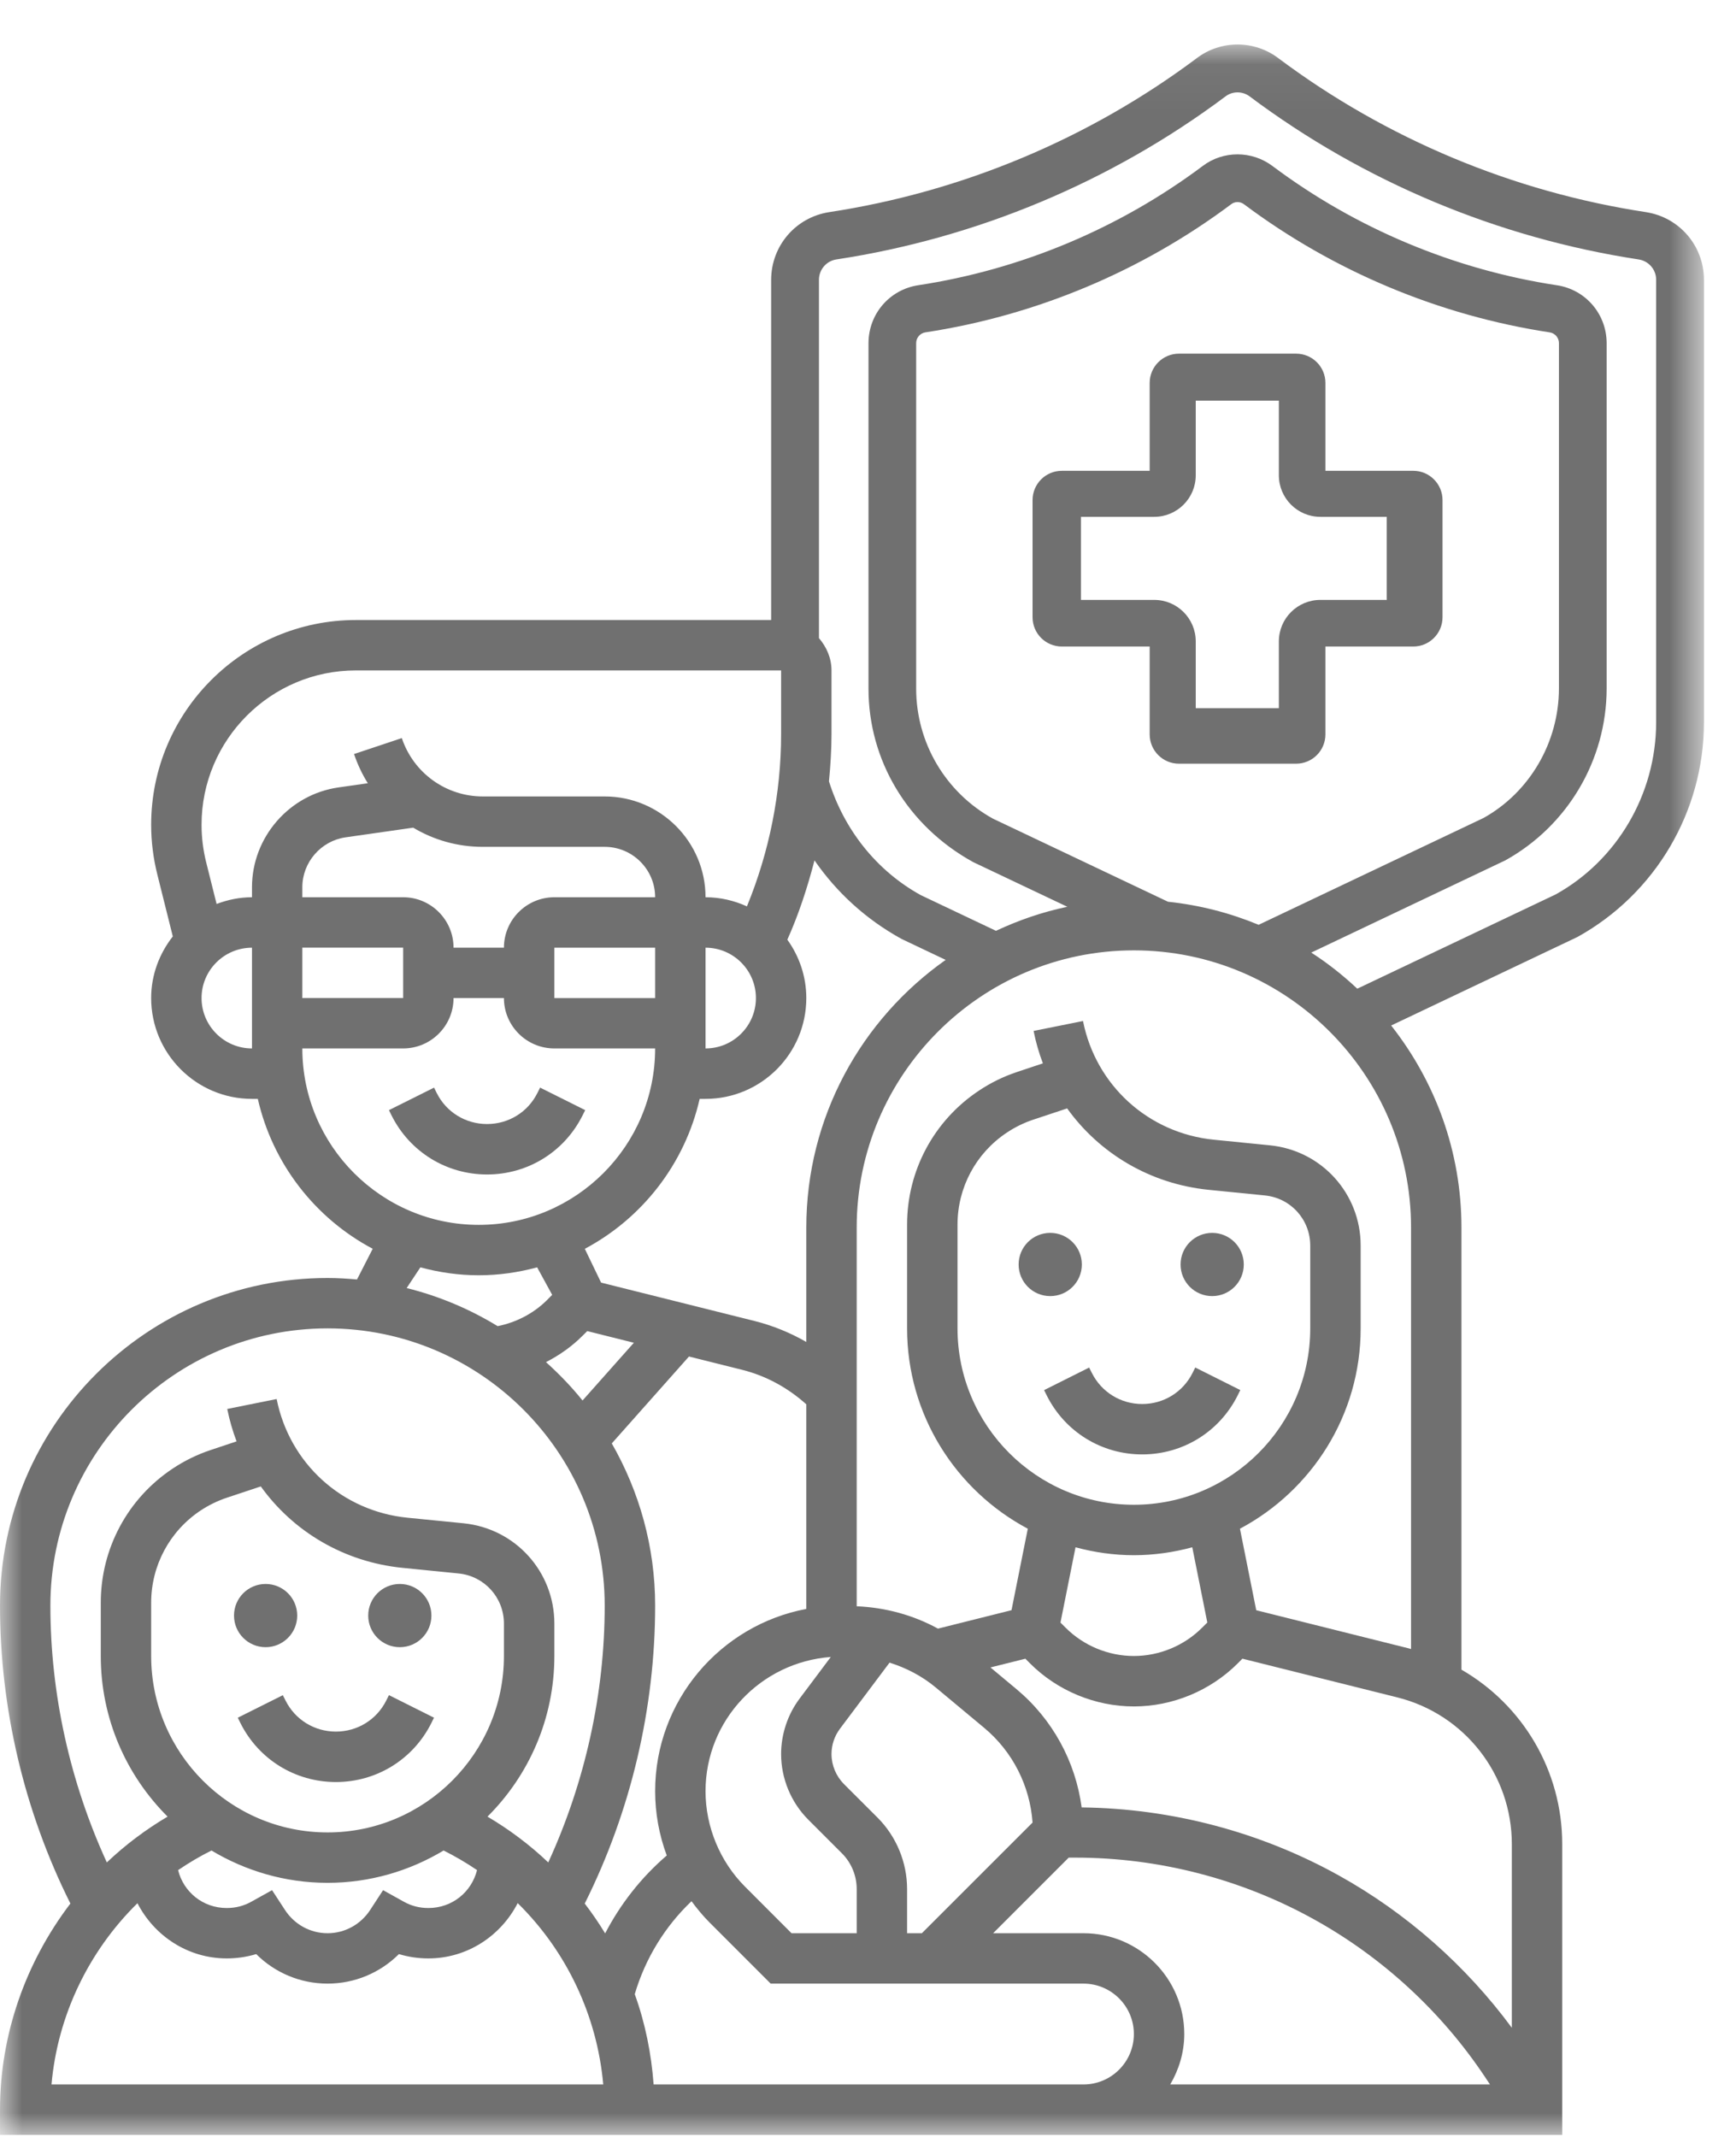 <?xml version="1.0" encoding="UTF-8"?>
<svg width="39px" height="48px" viewBox="0 0 39 48" version="1.1" xmlns="http://www.w3.org/2000/svg" xmlns:xlink="http://www.w3.org/1999/xlink">
    <title>D2F97BC5-FA1B-4C67-886A-463320EBC285</title>
    <defs>
        <polygon id="path-1" points="0 0.047 38.28 0.047 38.28 47 0 47"></polygon>
    </defs>
    <g id="Iconografía" stroke="none" stroke-width="1" fill="none" fill-rule="evenodd">
        <g id="Banorte---Iconografía---Coberturas" transform="translate(-50, -1136)">
            <g id="Group-20" transform="translate(50, 1136)">
                <path d="M31.154,13.475 L29.663,13.475 C29.148,13.475 28.73,13.892 28.73,14.408 L28.73,15.907 L26.863,15.907 L26.863,14.408 C26.863,13.892 26.445,13.475 25.93,13.475 L24.284,13.475 L24.284,11.609 L25.93,11.609 C26.445,11.609 26.863,11.191 26.863,10.676 L26.863,8.999 L28.73,8.999 L28.73,10.676 C28.73,11.191 29.148,11.609 29.663,11.609 L31.154,11.609 L31.154,13.475 Z M31.75,10.575 L29.776,10.575 L29.776,8.601 C29.776,8.238 29.482,7.944 29.117,7.944 L26.486,7.944 C26.123,7.944 25.828,8.238 25.828,8.601 L25.828,10.575 L23.855,10.575 C23.491,10.575 23.197,10.87 23.197,11.233 L23.197,13.865 C23.197,14.228 23.491,14.522 23.855,14.522 L25.828,14.522 L25.828,16.496 C25.828,16.86 26.123,17.154 26.486,17.154 L29.117,17.154 C29.482,17.154 29.776,16.86 29.776,16.496 L29.776,14.522 L31.75,14.522 C32.112,14.522 32.407,14.228 32.407,13.865 L32.407,11.233 C32.407,10.87 32.112,10.575 31.75,10.575 L31.75,10.575 Z" id="Fill-1" fill="#707070"></path>
                <g id="Group-5" transform="translate(0, 0.953)">
                    <mask id="mask-2" fill="white">
                        <use xlink:href="#path-1"></use>
                    </mask>
                    <g id="Clip-4"></g>
                    <path d="M37.206,15.278 C37.203,16.887 36.327,18.373 34.948,19.138 L30.492,21.255 C30.172,20.955 29.828,20.682 29.458,20.444 L33.817,18.373 C35.218,17.596 36.091,16.119 36.094,14.515 L36.094,6.749 C36.09,6.099 35.622,5.555 34.982,5.455 L34.979,5.455 C32.669,5.104 30.459,4.178 28.592,2.78 C28.127,2.427 27.478,2.425 27.016,2.778 C25.145,4.178 22.935,5.104 20.622,5.455 C19.981,5.556 19.514,6.1 19.511,6.752 L19.511,14.515 C19.511,16.12 20.384,17.598 21.864,18.412 L23.978,19.415 C23.417,19.532 22.882,19.718 22.375,19.955 L20.685,19.153 C19.675,18.595 18.959,17.667 18.623,16.597 C18.657,16.245 18.68,15.891 18.68,15.538 L18.68,14.106 C18.68,13.826 18.567,13.578 18.398,13.38 L18.398,5.331 C18.399,5.102 18.564,4.91 18.787,4.875 C21.946,4.395 24.969,3.13 27.531,1.213 C27.61,1.152 27.706,1.122 27.801,1.122 C27.897,1.122 27.995,1.152 28.077,1.215 C30.635,3.13 33.657,4.394 36.815,4.875 C37.04,4.911 37.205,5.102 37.206,5.328 L37.206,15.278 Z M26.24,19.302 L22.306,17.435 C21.243,16.848 20.582,15.73 20.582,14.515 L20.582,6.755 C20.582,6.633 20.67,6.532 20.786,6.513 C23.269,6.136 25.646,5.141 27.661,3.633 C27.702,3.602 27.751,3.586 27.801,3.586 C27.852,3.586 27.903,3.602 27.947,3.635 C29.957,5.14 32.333,6.135 34.816,6.513 C34.935,6.532 35.021,6.633 35.022,6.752 L35.022,14.514 C35.02,15.728 34.359,16.847 33.327,17.421 L28.276,19.82 C27.637,19.555 26.954,19.377 26.24,19.302 L26.24,19.302 Z M31.7,36.088 C31.688,36.085 31.677,36.08 31.665,36.077 L28.222,35.216 L27.856,33.385 C29.467,32.528 30.568,30.834 30.568,28.885 L30.568,27.026 C30.568,25.858 29.691,24.888 28.528,24.773 L27.268,24.647 C25.8,24.5 24.618,23.428 24.33,21.981 L23.22,22.204 C23.27,22.455 23.34,22.699 23.429,22.932 L22.851,23.125 C22.546,23.226 22.256,23.368 21.989,23.547 C20.98,24.218 20.378,25.342 20.378,26.555 L20.378,28.885 C20.378,30.834 21.479,32.528 23.09,33.385 L22.724,35.215 L21.072,35.629 C20.513,35.323 19.888,35.154 19.246,35.127 L19.246,26.621 C19.246,23.188 22.04,20.394 25.473,20.394 C28.906,20.394 31.7,23.188 31.7,26.621 L31.7,36.088 Z M27.123,35.492 L27.005,35.609 C26.602,36.013 26.043,36.244 25.473,36.244 C24.902,36.244 24.344,36.013 23.941,35.61 L23.824,35.493 L24.162,33.802 C24.581,33.915 25.019,33.98 25.473,33.98 C25.927,33.98 26.366,33.915 26.785,33.802 L27.123,35.492 Z M25.473,32.847 C23.289,32.847 21.511,31.07 21.511,28.885 L21.511,26.555 C21.511,25.722 21.924,24.95 22.617,24.489 C22.801,24.366 23,24.268 23.209,24.198 L23.974,23.944 C24.703,24.96 25.844,25.642 27.157,25.773 L28.416,25.899 C28.998,25.957 29.435,26.441 29.435,27.026 L29.435,28.885 C29.435,31.07 27.658,32.847 25.473,32.847 L25.473,32.847 Z M33.964,40.47 L33.964,44.595 C32.931,43.196 31.599,42.019 30.078,41.174 C28.313,40.193 26.318,39.669 24.3,39.645 C24.161,38.612 23.646,37.664 22.833,36.986 L22.251,36.501 L23.036,36.305 L23.141,36.411 C23.754,37.024 24.605,37.377 25.473,37.377 C26.341,37.377 27.192,37.024 27.806,36.41 L27.911,36.304 L31.392,37.174 C32.906,37.553 33.964,38.909 33.964,40.47 L33.964,40.47 Z M26.29,45.868 C26.485,45.533 26.605,45.15 26.605,44.735 C26.605,43.487 25.59,42.471 24.341,42.471 L22.311,42.471 L24.009,40.773 L24.161,40.773 C26.035,40.773 27.891,41.254 29.528,42.164 C31.061,43.015 32.385,44.236 33.358,45.695 L33.473,45.868 L26.29,45.868 Z M24.341,45.868 L14.684,45.868 C14.632,45.172 14.495,44.489 14.26,43.84 C14.494,43.044 14.935,42.323 15.535,41.752 C15.659,41.919 15.79,42.079 15.939,42.228 L17.314,43.603 L24.341,43.603 C24.965,43.603 25.473,44.111 25.473,44.735 C25.473,45.36 24.965,45.868 24.341,45.868 L24.341,45.868 Z M13.136,41.804 L13.139,41.799 C14.171,39.733 14.718,37.421 14.718,35.112 C14.718,33.786 14.36,32.545 13.744,31.469 L15.478,29.517 L16.673,29.816 C17.212,29.951 17.703,30.221 18.114,30.591 L18.114,35.187 C16.184,35.55 14.718,37.246 14.718,39.281 C14.718,39.782 14.81,40.269 14.979,40.725 C14.408,41.215 13.94,41.811 13.595,42.475 C13.455,42.244 13.301,42.02 13.136,41.804 L13.136,41.804 Z M1.157,45.868 C1.293,44.326 1.988,42.878 3.088,41.797 C3.465,42.529 4.219,43.037 5.094,43.037 C5.319,43.037 5.543,43.004 5.756,42.94 C6.178,43.361 6.75,43.603 7.359,43.603 C7.967,43.603 8.539,43.361 8.962,42.94 C9.175,43.004 9.398,43.037 9.623,43.037 C10.498,43.037 11.254,42.528 11.63,41.795 C12.73,42.875 13.415,44.326 13.552,45.868 L1.157,45.868 Z M10.717,41.053 C10.592,41.548 10.157,41.905 9.623,41.905 C9.424,41.905 9.237,41.857 9.068,41.761 L8.606,41.504 L8.317,41.947 C8.103,42.275 7.746,42.471 7.359,42.471 C6.972,42.471 6.614,42.275 6.401,41.947 L6.112,41.504 L5.65,41.761 C5.48,41.857 5.294,41.905 5.094,41.905 C4.56,41.905 4.125,41.548 4.001,41.054 C4.246,40.887 4.496,40.74 4.751,40.613 C5.516,41.071 6.406,41.339 7.359,41.339 C8.312,41.339 9.202,41.071 9.966,40.613 C10.221,40.74 10.472,40.887 10.717,41.053 L10.717,41.053 Z M7.359,40.207 C5.174,40.207 3.396,38.428 3.396,36.244 L3.396,35.047 C3.396,34.214 3.81,33.441 4.502,32.979 C4.686,32.857 4.886,32.759 5.095,32.689 L5.859,32.435 C6.588,33.451 7.73,34.133 9.043,34.264 L10.302,34.39 C10.883,34.448 11.321,34.932 11.321,35.516 L11.321,36.244 C11.321,38.428 9.543,40.207 7.359,40.207 L7.359,40.207 Z M1.132,35.112 C1.132,31.678 3.925,28.885 7.359,28.885 C10.792,28.885 13.585,31.678 13.585,35.112 C13.585,37.094 13.144,39.078 12.317,40.881 C12.11,40.684 11.892,40.499 11.661,40.326 C11.431,40.152 11.193,39.995 10.952,39.852 C11.879,38.928 12.454,37.653 12.454,36.244 L12.454,35.516 C12.454,34.349 11.577,33.38 10.414,33.263 L9.154,33.138 C7.685,32.991 6.504,31.92 6.215,30.472 L5.105,30.695 C5.156,30.946 5.226,31.19 5.315,31.423 L4.737,31.616 C4.432,31.717 4.142,31.859 3.874,32.038 C2.866,32.71 2.264,33.834 2.264,35.047 L2.264,36.244 C2.264,37.653 2.839,38.928 3.765,39.852 C3.523,39.995 3.287,40.152 3.057,40.325 C2.826,40.498 2.608,40.684 2.4,40.881 C1.573,39.078 1.132,37.095 1.132,35.112 L1.132,35.112 Z M6.792,22.597 L9.057,22.597 C9.681,22.597 10.189,22.09 10.189,21.465 L11.321,21.465 C11.321,22.09 11.829,22.597 12.454,22.597 L14.718,22.597 C14.718,24.782 12.94,26.56 10.755,26.56 C8.571,26.56 6.792,24.782 6.792,22.597 L6.792,22.597 Z M5.661,18.976 L5.661,19.201 C5.38,19.201 5.114,19.258 4.866,19.352 L4.631,18.413 C4.563,18.139 4.528,17.856 4.528,17.573 C4.528,15.662 6.083,14.106 7.995,14.106 L17.548,14.106 L17.548,15.538 C17.548,16.859 17.283,18.183 16.78,19.406 C16.496,19.277 16.182,19.201 15.85,19.201 C15.85,17.953 14.834,16.937 13.585,16.937 L10.847,16.937 C10.02,16.937 9.289,16.41 9.027,15.626 L7.954,15.984 C8.032,16.217 8.137,16.438 8.263,16.64 L7.605,16.734 C6.497,16.892 5.661,17.856 5.661,18.976 L5.661,18.976 Z M5.661,22.597 C5.036,22.597 4.528,22.09 4.528,21.465 C4.528,20.841 5.036,20.334 5.661,20.334 L5.661,22.597 Z M15.85,22.597 L15.85,20.334 C16.474,20.334 16.982,20.841 16.982,21.465 C16.982,22.09 16.474,22.597 15.85,22.597 L15.85,22.597 Z M12.454,21.466 L14.718,21.466 L14.718,20.334 L12.454,20.334 L12.454,21.466 Z M6.792,21.465 L9.057,21.465 L9.057,20.333 L6.792,20.333 L6.792,21.465 Z M6.792,19.201 L6.792,18.976 C6.792,18.416 7.21,17.934 7.765,17.855 L9.283,17.638 C9.744,17.915 10.281,18.069 10.847,18.069 L13.585,18.069 C14.21,18.069 14.718,18.577 14.718,19.201 L12.454,19.201 C11.829,19.201 11.321,19.709 11.321,20.334 L10.189,20.334 C10.189,19.709 9.681,19.201 9.057,19.201 L6.792,19.201 Z M11.18,28.835 C10.554,28.452 9.867,28.161 9.136,27.979 L9.444,27.514 C9.862,27.627 10.301,27.692 10.755,27.692 C11.209,27.692 11.648,27.627 12.067,27.514 L12.405,28.132 L12.288,28.25 C11.986,28.551 11.597,28.751 11.18,28.835 L11.18,28.835 Z M13.087,29.051 L13.193,28.946 L14.24,29.208 L13.087,30.505 C12.838,30.195 12.561,29.909 12.266,29.643 C12.566,29.489 12.846,29.293 13.087,29.051 L13.087,29.051 Z M18.114,26.621 L18.114,29.19 C17.75,28.981 17.359,28.821 16.947,28.718 L13.504,27.857 L13.138,27.098 C14.427,26.413 15.386,25.19 15.718,23.73 L15.85,23.73 C17.099,23.73 18.114,22.715 18.114,21.465 C18.114,20.976 17.954,20.525 17.688,20.154 C17.945,19.581 18.14,18.981 18.298,18.373 C18.789,19.083 19.445,19.693 20.255,20.138 L21.245,20.608 C19.354,21.941 18.114,24.137 18.114,26.621 L18.114,26.621 Z M18.157,39.919 L18.914,40.676 C19.125,40.886 19.246,41.178 19.246,41.476 L19.246,42.471 L17.782,42.471 L16.739,41.427 C16.174,40.862 15.85,40.08 15.85,39.281 C15.85,37.682 17.095,36.382 18.664,36.266 L17.965,37.199 C17.696,37.556 17.548,38 17.548,38.447 C17.548,38.995 17.77,39.531 18.157,39.919 L18.157,39.919 Z M19.715,39.875 L18.957,39.118 C18.782,38.941 18.68,38.697 18.68,38.447 C18.68,38.241 18.746,38.044 18.87,37.878 L19.984,36.393 C20.359,36.511 20.712,36.694 21.018,36.948 L22.108,37.856 C22.75,38.391 23.137,39.158 23.197,39.985 L20.71,42.471 L20.378,42.471 L20.378,41.476 C20.378,40.88 20.137,40.297 19.715,39.875 L19.715,39.875 Z M36.983,3.813 L36.979,3.812 C33.994,3.359 31.138,2.164 28.724,0.358 C28.182,-0.057 27.422,-0.056 26.884,0.355 C24.466,2.164 21.61,3.359 18.622,3.813 C17.874,3.932 17.328,4.568 17.324,5.328 L17.324,12.974 L7.995,12.974 C5.459,12.974 3.396,15.037 3.396,17.573 C3.396,17.949 3.443,18.324 3.534,18.688 L3.882,20.081 C3.582,20.465 3.396,20.941 3.396,21.465 C3.396,22.715 4.412,23.73 5.661,23.73 L5.792,23.73 C6.124,25.19 7.083,26.413 8.373,27.097 L8.02,27.787 C7.802,27.767 7.581,27.753 7.359,27.753 C3.301,27.753 0,31.054 0,35.112 C0,37.421 0.546,39.733 1.579,41.799 L1.581,41.805 C0.577,43.123 0,44.748 0,46.433 L0,47 L35.096,47 L35.096,40.47 C35.096,38.819 34.207,37.343 32.832,36.551 L32.832,26.621 C32.832,24.908 32.239,23.334 31.253,22.082 L35.439,20.093 C37.188,19.124 38.277,17.279 38.28,15.279 L38.28,5.325 C38.276,4.568 37.731,3.932 36.983,3.813 L36.983,3.813 Z" id="Fill-3" fill="#707070" mask="url(#mask-2)"></path>
                </g>
                <path d="M13.087,25.055 L13.147,24.936 L12.134,24.43 L12.074,24.549 C11.858,24.982 11.425,25.248 10.942,25.248 C10.46,25.248 10.025,24.982 9.81,24.549 L9.751,24.43 L8.738,24.936 L8.797,25.056 C9.206,25.873 10.028,26.381 10.942,26.381 C11.857,26.381 12.678,25.873 13.087,25.055" id="Fill-6" fill="#707070"></path>
                <path d="M26.792,30.837 C26.577,31.269 26.143,31.537 25.66,31.537 C25.177,31.537 24.744,31.269 24.528,30.837 L24.468,30.718 L23.456,31.225 L23.515,31.344 C23.924,32.161 24.746,32.669 25.66,32.669 C26.574,32.669 27.396,32.161 27.805,31.343 L27.864,31.224 L26.852,30.717 L26.792,30.837 Z" id="Fill-8" fill="#707070"></path>
                <path d="M8.678,38.196 C8.462,38.628 8.029,38.895 7.546,38.895 C7.063,38.895 6.63,38.628 6.414,38.196 L6.354,38.077 L5.342,38.583 L5.401,38.703 C5.81,39.52 6.632,40.028 7.546,40.028 C8.46,40.028 9.282,39.52 9.691,38.702 L9.75,38.583 L8.738,38.076 L8.678,38.196 Z" id="Fill-10" fill="#707070"></path>
                <path d="M5.967,36.999 C6.359,36.999 6.677,36.681 6.677,36.289 C6.677,35.896 6.359,35.579 5.967,35.579 C5.575,35.579 5.257,35.896 5.257,36.289 C5.257,36.681 5.575,36.999 5.967,36.999" id="Fill-12" fill="#707070"></path>
                <path d="M8.982,36.999 C9.374,36.999 9.692,36.681 9.692,36.289 C9.692,35.896 9.374,35.579 8.982,35.579 C8.59,35.579 8.272,35.896 8.272,36.289 C8.272,36.681 8.59,36.999 8.982,36.999" id="Fill-14" fill="#707070"></path>
                <path d="M24.304,28.403 C24.304,28.01 23.986,27.693 23.594,27.693 C23.201,27.693 22.884,28.01 22.884,28.403 C22.884,28.796 23.201,29.113 23.594,29.113 C23.986,29.113 24.304,28.796 24.304,28.403" id="Fill-16" fill="#707070"></path>
                <path d="M27.232,27.693 C26.84,27.693 26.522,28.01 26.522,28.403 C26.522,28.796 26.84,29.113 27.232,29.113 C27.624,29.113 27.942,28.796 27.942,28.403 C27.942,28.01 27.624,27.693 27.232,27.693" id="Fill-18" fill="#707070"></path>
            </g>
        </g>
    </g>
</svg>